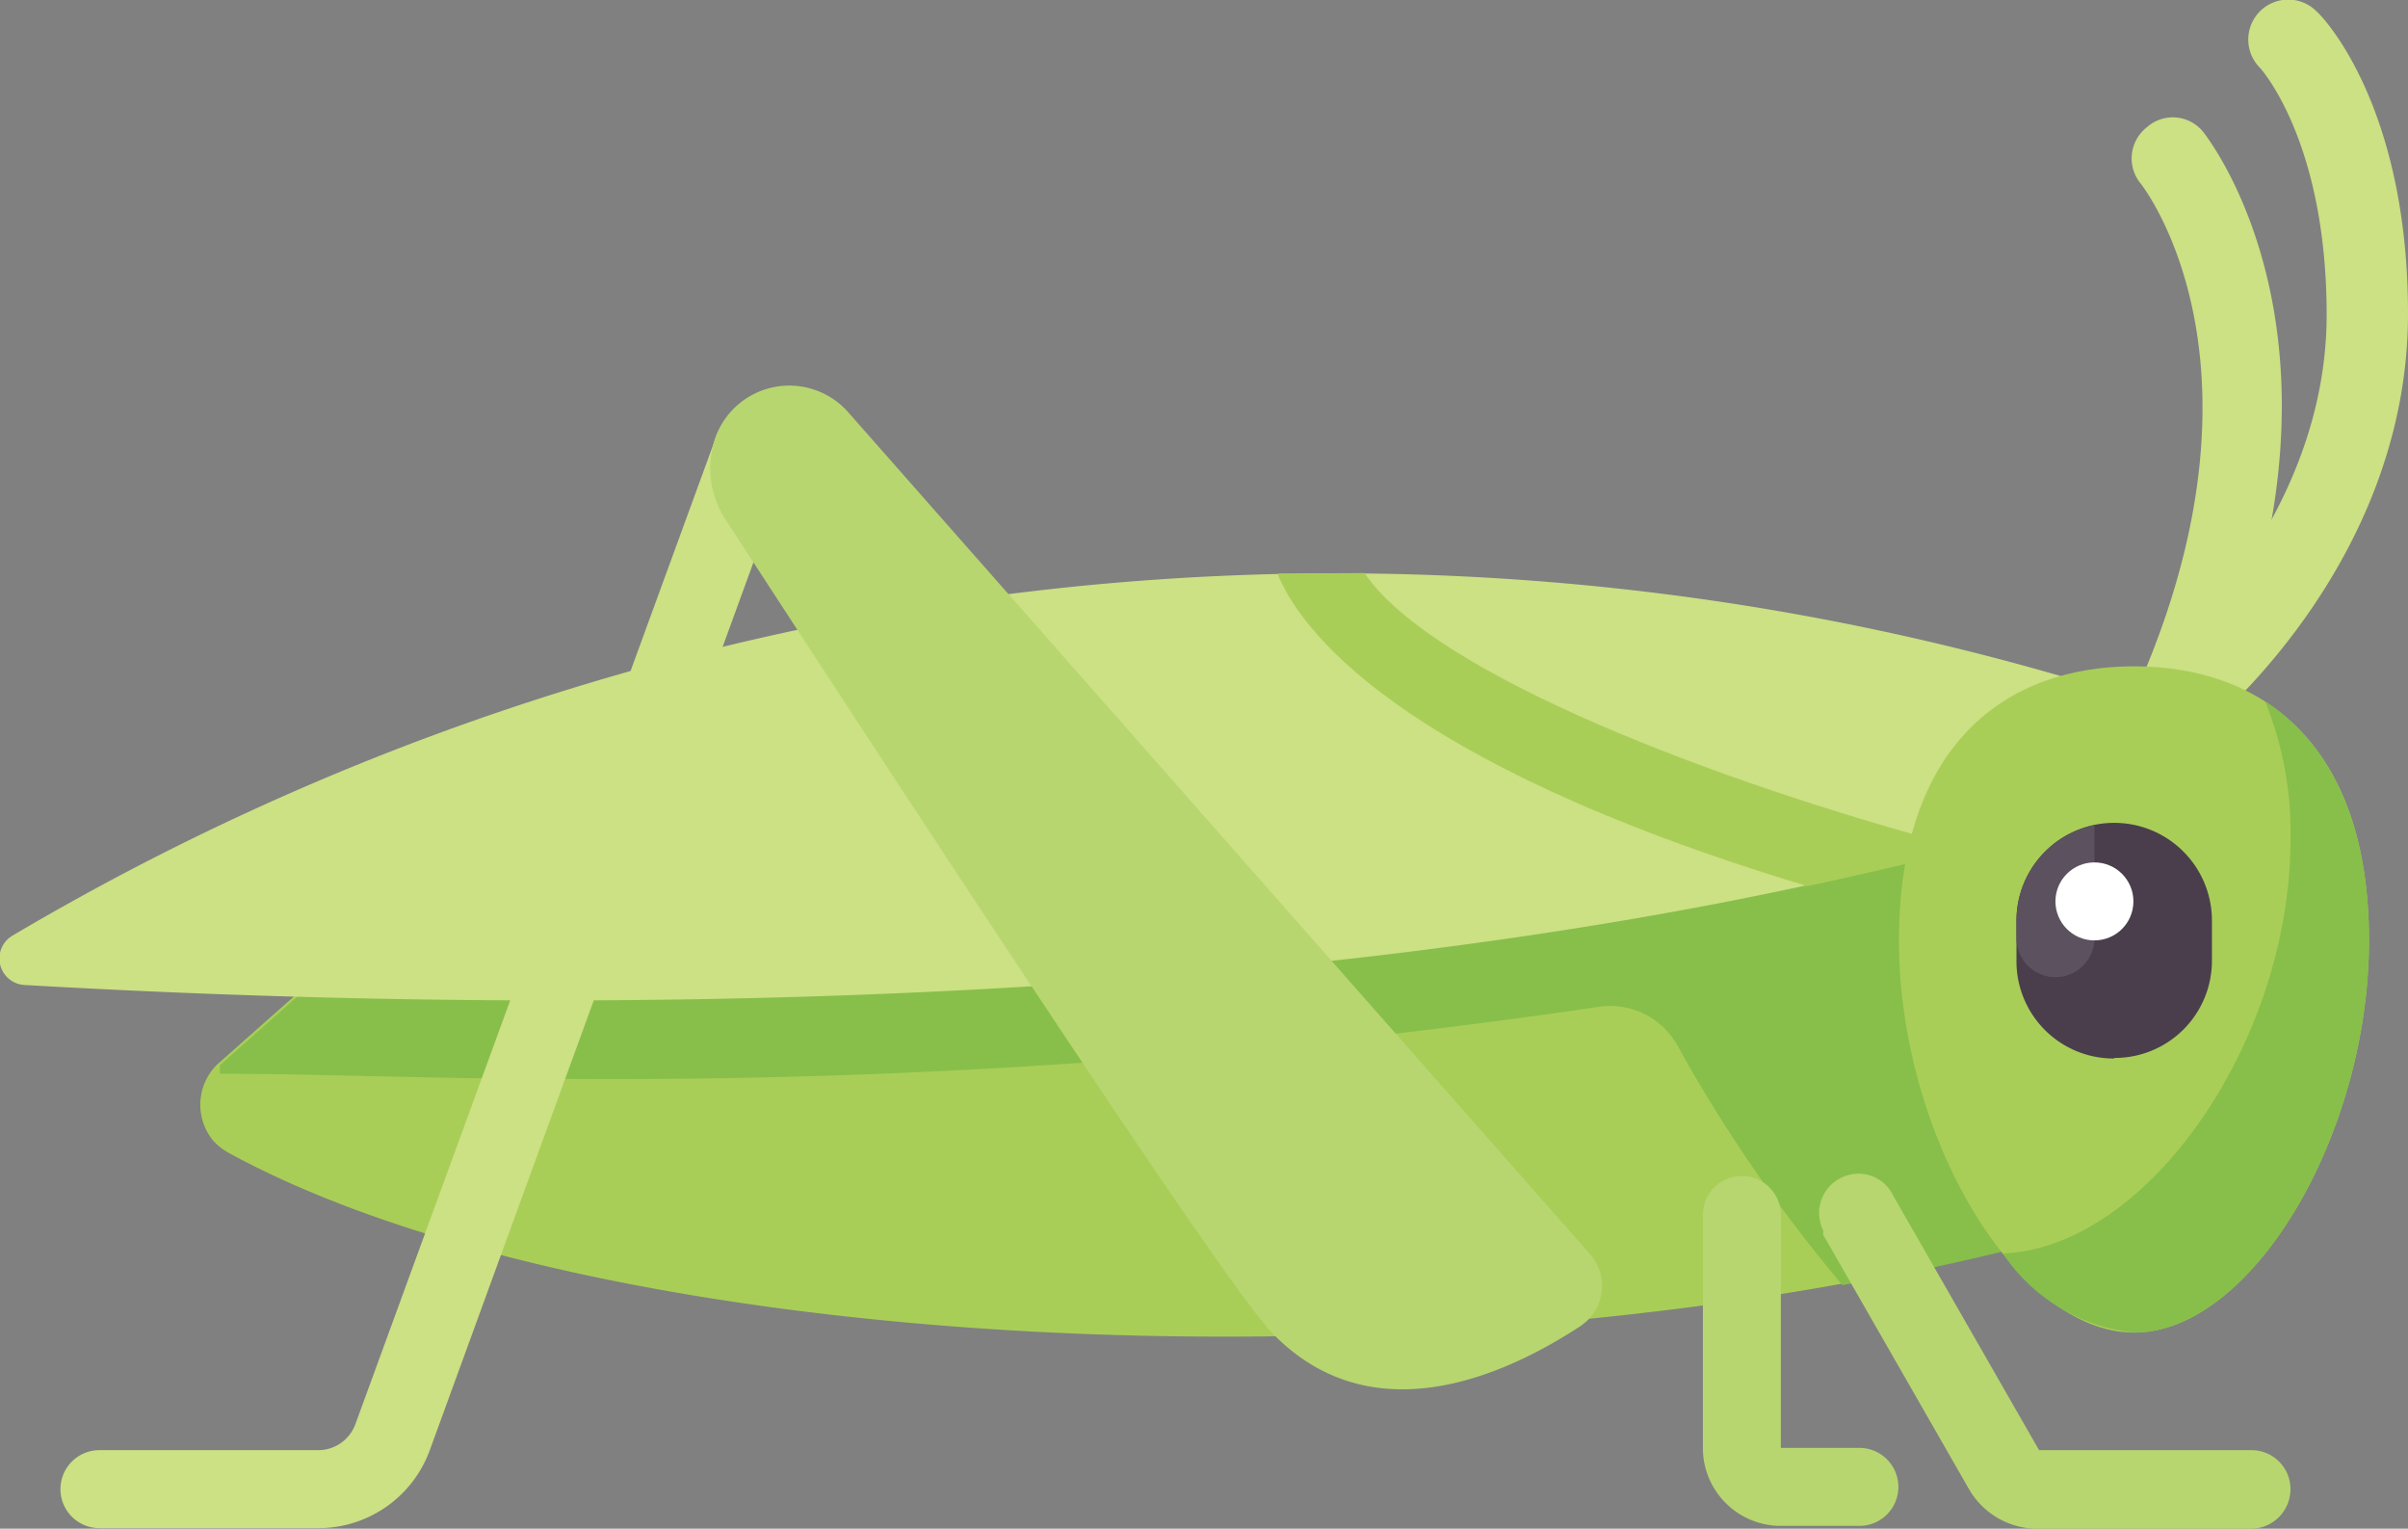 <svg xmlns="http://www.w3.org/2000/svg" viewBox="0 0 42.62 27.05"><rect x="0" y="0" width="42.62" height="27.05" fill="#808080" stroke="none"/><defs><style>.cls-1{fill:#cce084;}.cls-2{fill:#a9ce57;}.cls-3{fill:#87bf4a;}.cls-4{fill:#b7d670;}.cls-5{fill:#4a3e4d;}.cls-6{fill:#5c525f;}.cls-7{fill:#fff;}</style></defs><g id="cricket" data-name="cricket"><g id="cricket"><g id="cricket-2" data-name="cricket"><g id="Group_190" data-name="Group 190"><path id="Path_212" data-name="Path 212" class="cls-1" d="M38.46,13.18a.67.67,0,0,0,.43-.16c.15-.12,3.73-3,3.73-7.47C42.62,1.84,41.09.27,41,.2a.69.69,0,0,0-1,1s1.18,1.28,1.18,4.37c0,3.78-3.17,6.37-3.2,6.39a.7.7,0,0,0,.43,1.24Z"/><path id="Path_213" data-name="Path 213" class="cls-1" d="M38.46,13.18a.7.7,0,0,0,.63-.42C42,6.21,39.12,2.5,39,2.34a.69.69,0,0,0-1-.09.7.7,0,0,0-.11,1c.11.14,2.46,3.27-.09,9a.71.71,0,0,0,.36.92.64.64,0,0,0,.28.06Z"/></g><path id="Path_214" data-name="Path 214" class="cls-2" d="M6.39,16.58,3.85,18.83a1,1,0,0,0-.08,1.35,1.09,1.09,0,0,0,.26.21c6.46,3.54,20.84,4.35,31.6,1.68V14.45Z"/><path id="Path_215" data-name="Path 215" class="cls-3" d="M3.89,19l0-.15,2.54-2.25,29.24-2.13v7.62c-1,.25-2,.46-3.06.65a26.59,26.59,0,0,1-2.91-4.22,1.36,1.36,0,0,0-1.43-.7A119.93,119.93,0,0,1,9.88,19.09C7.65,19.09,5.63,19,3.89,19Z"/><path id="Path_216" data-name="Path 216" class="cls-1" d="M37.07,12.14l-2.86,3C21.63,18.35,6.38,17.77.45,17.43a.47.47,0,0,1-.22-.88A46.06,46.06,0,0,1,37.07,12.14Z"/><path id="Path_217" data-name="Path 217" class="cls-2" d="M33.61,16.64c0,3.45,2.08,6.94,4.16,6.94s4.16-3.49,4.16-6.94-1.87-4.85-4.16-4.85S33.61,13.2,33.61,16.64Z"/><path id="Path_218" data-name="Path 218" class="cls-1" d="M1.76,25.66H5.64a.7.7,0,0,0,.65-.46L12.7,7.66l.84,1.73L7.6,25.68a2.1,2.1,0,0,1-2,1.36H1.76a.69.69,0,1,1,0-1.38Z"/><path id="Path_219" data-name="Path 219" class="cls-4" d="M15,7.28,28.14,22.19a.85.85,0,0,1-.07,1.2l-.09.07c-1.23.81-3.66,2-5.47.12-.83-.86-6.25-9.13-9.67-14.39a1.66,1.66,0,0,1-.17-1.47h0A1.39,1.39,0,0,1,15,7.28Z"/><path id="Path_220" data-name="Path 220" class="cls-5" d="M37.42,18.72h0A1.72,1.72,0,0,0,39.15,17h0V16.3a1.73,1.73,0,0,0-1.73-1.74h0a1.73,1.73,0,0,0-1.73,1.74h0V17a1.72,1.72,0,0,0,1.73,1.73Z"/><path id="Path_221" data-name="Path 221" class="cls-6" d="M37.07,14.6v2a.69.69,0,1,1-1.38,0V16.3A1.73,1.73,0,0,1,37.07,14.6Z"/><circle id="Ellipse_253" data-name="Ellipse 253" class="cls-7" cx="37.07" cy="15.95" r="0.69"/><path id="Path_222" data-name="Path 222" class="cls-3" d="M40.54,14.85a6.15,6.15,0,0,0-.45-2.44c1.11.72,1.84,2.08,1.84,4.23,0,3.45-2.08,6.94-4.16,6.94a3.19,3.19,0,0,1-2.32-1.4C38,22.08,40.54,18.44,40.54,14.85Z"/><g id="Group_191" data-name="Group 191"><path id="Path_223" data-name="Path 223" class="cls-4" d="M36.09,27.05h3.76a.7.7,0,0,0,.69-.7.69.69,0,0,0-.69-.69H36.09l-2.58-4.5a.68.68,0,0,0-.92-.32.69.69,0,0,0-.32.93s0,.05,0,.08l2.58,4.5A1.4,1.4,0,0,0,36.09,27.05Z"/><path id="Path_224" data-name="Path 224" class="cls-4" d="M31.52,27h1.39a.69.69,0,0,0,0-1.38H31.52V21.5a.69.69,0,1,0-1.38,0h0v4.16A1.38,1.38,0,0,0,31.52,27Z"/></g><path id="Path_225" data-name="Path 225" class="cls-2" d="M24.15,10.14c1.24,1.82,6.35,3.72,10.29,4.78l-.23.25q-1.1.27-2.22.51c-7.34-2.21-9-4.59-9.38-5.53Z"/></g></g></g></svg>